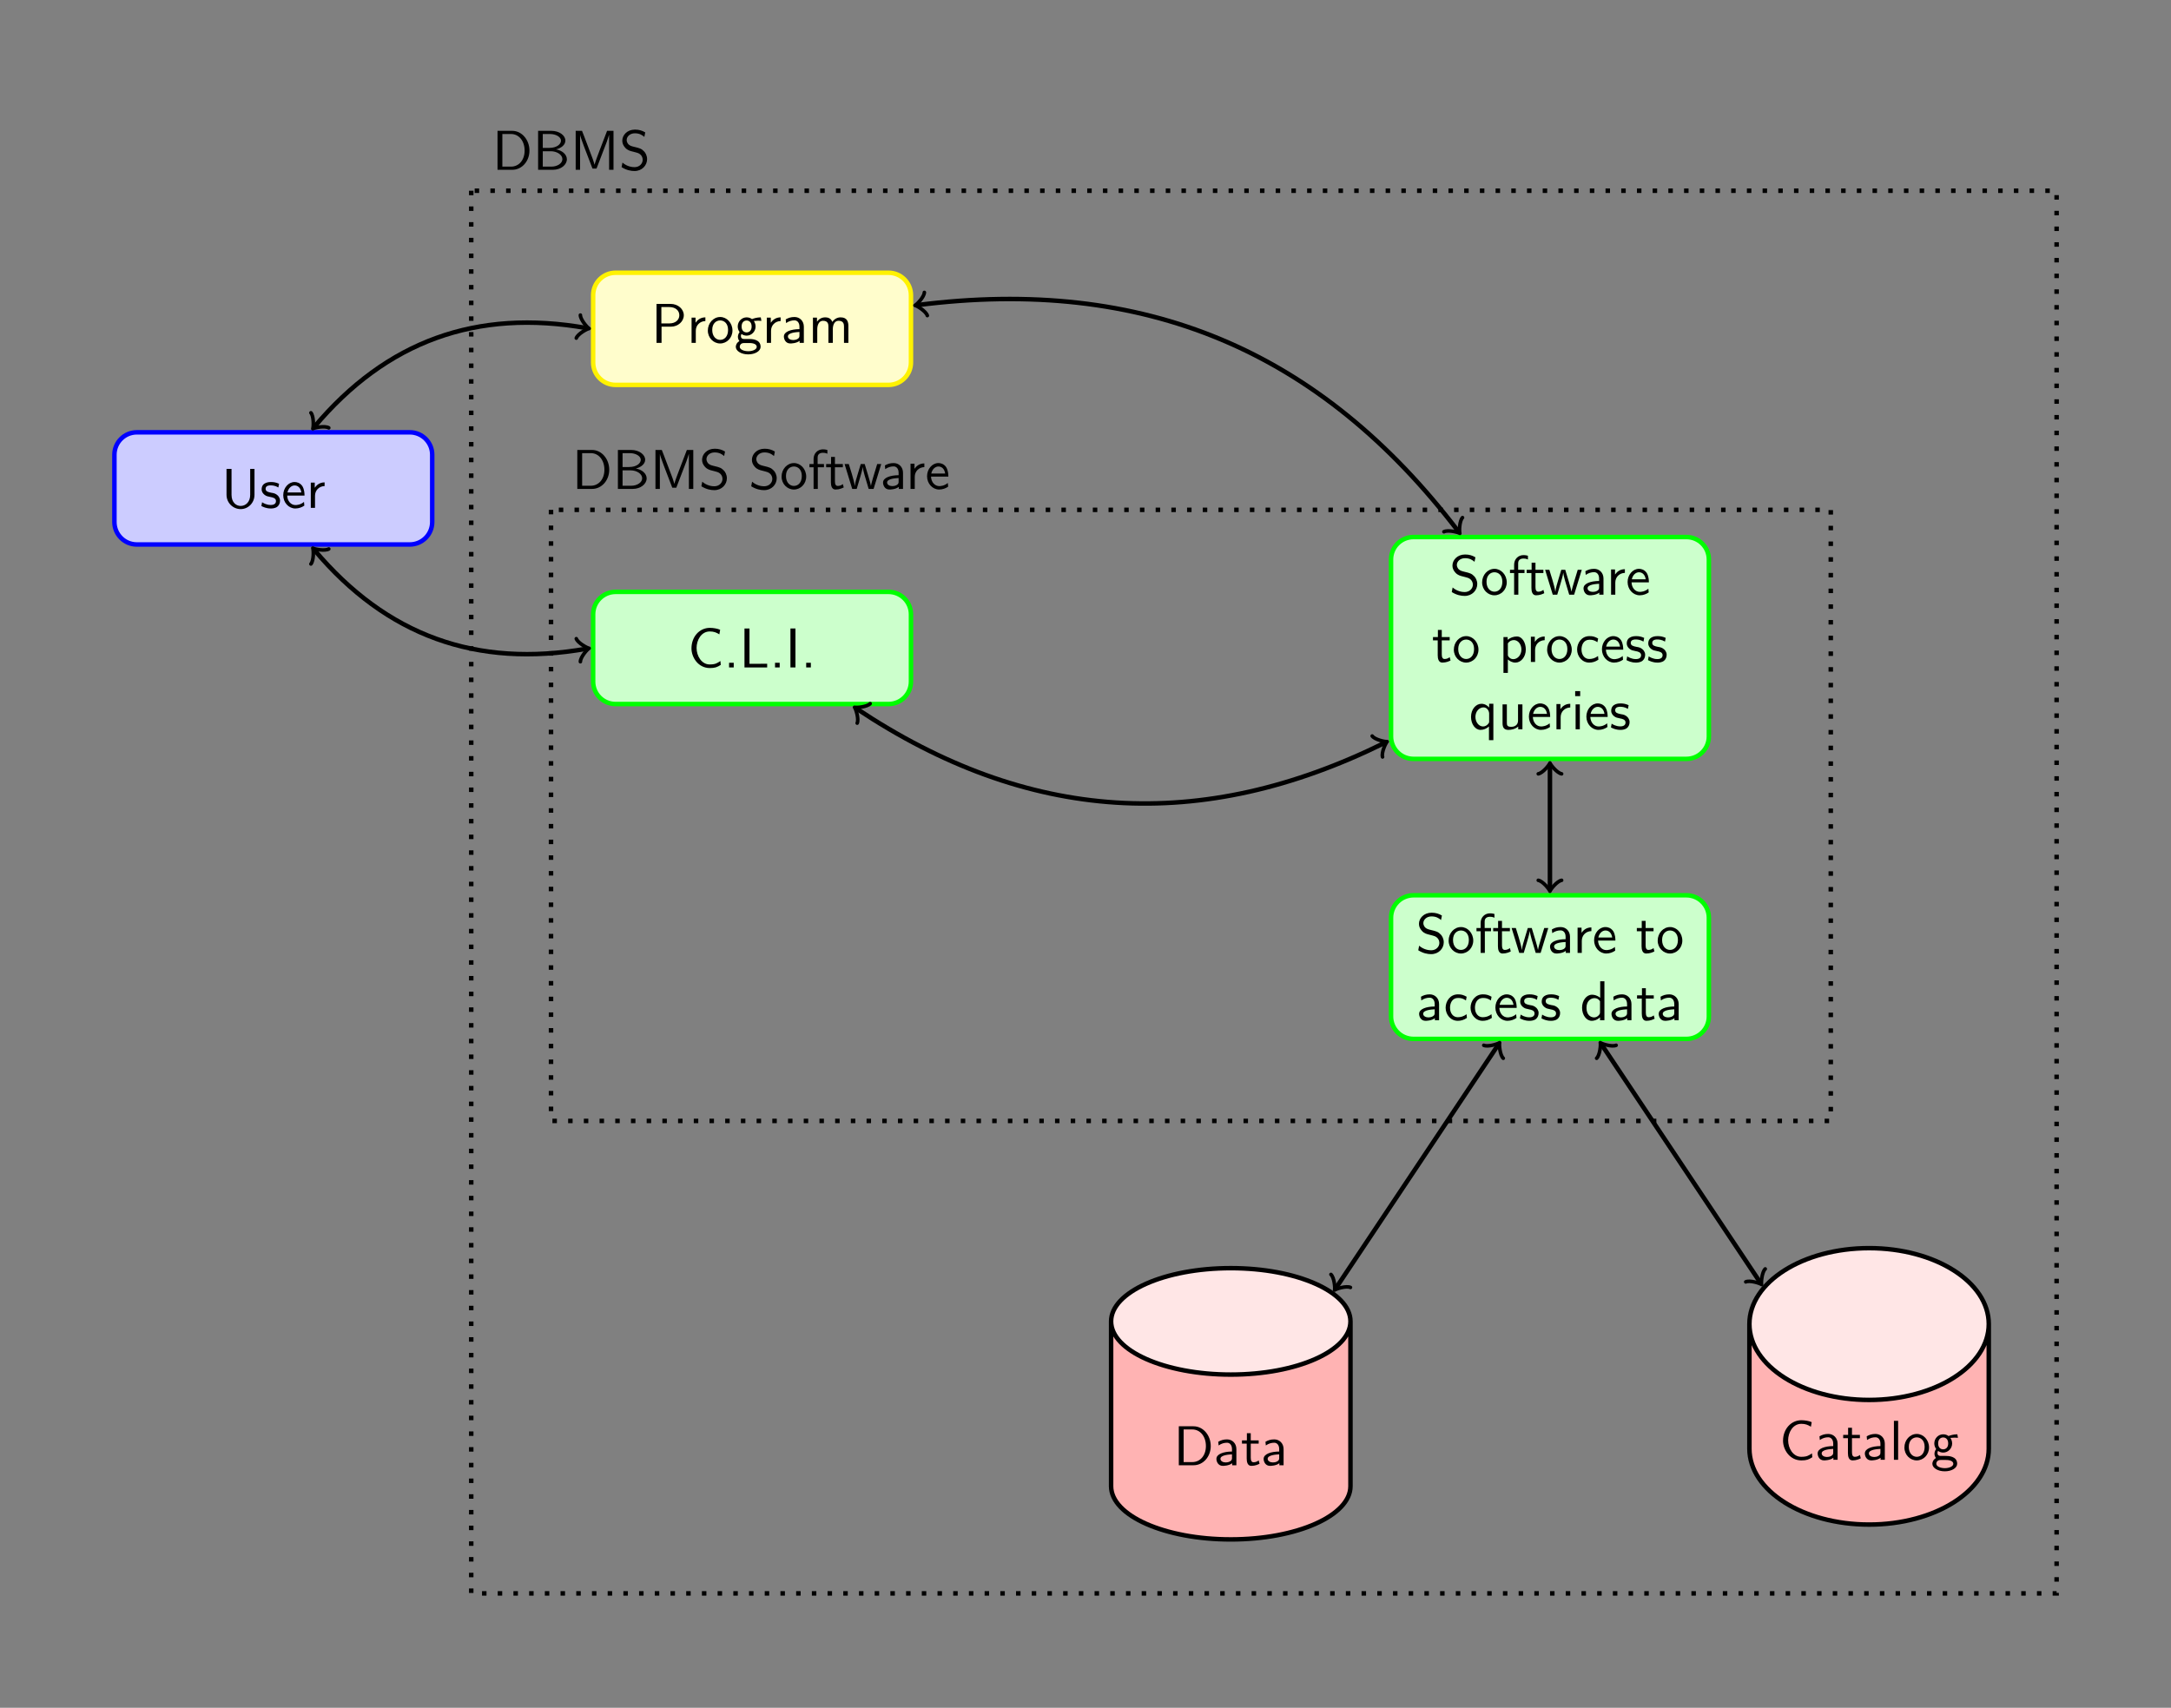 <?xml version="1.0" encoding="UTF-8"?>
<svg xmlns="http://www.w3.org/2000/svg" xmlns:xlink="http://www.w3.org/1999/xlink" width="385.647pt" height="303.388pt" viewBox="0 0 385.647 303.388" version="1.1">
<rect x="0" y="0" width="385.647" height="303.388" fill="#808080" stroke="none"/>
<defs>
<g>
<symbol overflow="visible" id="glyph0-0">
<path style="stroke:none;" d=""/>
</symbol>
<symbol overflow="visible" id="glyph0-1">
<path style="stroke:none;" d="M 5.906 -6.922 L 5.141 -6.922 L 5.141 -2.312 C 5.141 -1 4.297 -0.344 3.453 -0.344 C 2.641 -0.344 1.828 -0.969 1.828 -2.312 L 1.828 -6.922 L 0.938 -6.922 L 0.938 -2.328 C 0.938 -0.875 2.109 0.219 3.453 0.219 C 4.781 0.219 5.906 -0.875 5.906 -2.328 Z M 5.906 -6.922 "/>
</symbol>
<symbol overflow="visible" id="glyph0-2">
<path style="stroke:none;" d="M 3.422 -4.281 C 2.906 -4.516 2.5 -4.594 1.984 -4.594 C 1.734 -4.594 0.328 -4.594 0.328 -3.297 C 0.328 -2.797 0.625 -2.484 0.875 -2.297 C 1.172 -2.078 1.391 -2.031 1.938 -1.922 C 2.297 -1.859 2.875 -1.734 2.875 -1.203 C 2.875 -0.516 2.094 -0.516 1.938 -0.516 C 1.141 -0.516 0.578 -0.891 0.406 -1 L 0.281 -0.328 C 0.594 -0.172 1.141 0.109 1.953 0.109 C 2.141 0.109 2.688 0.109 3.109 -0.203 C 3.422 -0.453 3.594 -0.844 3.594 -1.281 C 3.594 -1.828 3.219 -2.156 3.203 -2.188 C 2.812 -2.547 2.547 -2.609 2.047 -2.688 C 1.5 -2.797 1.031 -2.906 1.031 -3.391 C 1.031 -4 1.75 -4 1.891 -4 C 2.203 -4 2.734 -3.969 3.297 -3.625 Z M 3.422 -4.281 "/>
</symbol>
<symbol overflow="visible" id="glyph0-3">
<path style="stroke:none;" d="M 4.125 -2.188 C 4.125 -2.516 4.109 -3.266 3.734 -3.875 C 3.312 -4.484 2.719 -4.594 2.359 -4.594 C 1.25 -4.594 0.344 -3.531 0.344 -2.25 C 0.344 -0.938 1.312 0.109 2.5 0.109 C 3.125 0.109 3.703 -0.125 4.094 -0.406 L 4.031 -1.062 C 3.406 -0.531 2.734 -0.5 2.516 -0.5 C 1.719 -0.5 1.078 -1.203 1.047 -2.188 Z M 1.094 -2.734 C 1.25 -3.484 1.781 -3.984 2.359 -3.984 C 2.875 -3.984 3.422 -3.656 3.562 -2.734 Z M 1.094 -2.734 "/>
</symbol>
<symbol overflow="visible" id="glyph0-4">
<path style="stroke:none;" d="M 1.562 -2.141 C 1.562 -3.125 2.281 -3.844 3.266 -3.875 L 3.266 -4.531 C 2.375 -4.531 1.828 -4.031 1.516 -3.578 L 1.516 -4.484 L 0.812 -4.484 L 0.812 0 L 1.562 0 Z M 1.562 -2.141 "/>
</symbol>
<symbol overflow="visible" id="glyph0-5">
<path style="stroke:none;" d="M 3.516 -2.875 C 4.75 -2.875 5.797 -3.781 5.797 -4.906 C 5.797 -5.969 4.812 -6.922 3.438 -6.922 L 0.953 -6.922 L 0.953 0 L 1.844 0 L 1.844 -2.875 Z M 3.219 -6.359 C 4.312 -6.359 5 -5.75 5 -4.906 C 5 -4.109 4.359 -3.453 3.219 -3.453 L 1.812 -3.453 L 1.812 -6.359 Z M 3.219 -6.359 "/>
</symbol>
<symbol overflow="visible" id="glyph0-6">
<path style="stroke:none;" d="M 4.672 -2.188 C 4.672 -3.531 3.672 -4.594 2.5 -4.594 C 1.266 -4.594 0.297 -3.5 0.297 -2.188 C 0.297 -0.875 1.312 0.109 2.484 0.109 C 3.672 0.109 4.672 -0.891 4.672 -2.188 Z M 2.484 -0.531 C 1.797 -0.531 1.078 -1.094 1.078 -2.297 C 1.078 -3.5 1.828 -3.984 2.484 -3.984 C 3.188 -3.984 3.891 -3.469 3.891 -2.297 C 3.891 -1.109 3.219 -0.531 2.484 -0.531 Z M 2.484 -0.531 "/>
</symbol>
<symbol overflow="visible" id="glyph0-7">
<path style="stroke:none;" d="M 3.516 -3.891 C 3.734 -3.891 4 -3.938 4.25 -3.938 C 4.422 -3.938 4.812 -3.906 4.828 -3.906 L 4.719 -4.531 C 4.031 -4.531 3.453 -4.344 3.156 -4.219 C 2.938 -4.391 2.609 -4.531 2.203 -4.531 C 1.344 -4.531 0.625 -3.812 0.625 -2.906 C 0.625 -2.547 0.75 -2.188 0.953 -1.922 C 0.656 -1.516 0.656 -1.125 0.656 -1.078 C 0.656 -0.812 0.75 -0.531 0.922 -0.312 C 0.406 -0.016 0.281 0.453 0.281 0.703 C 0.281 1.453 1.266 2.047 2.484 2.047 C 3.703 2.047 4.688 1.469 4.688 0.703 C 4.688 -0.688 3.031 -0.688 2.641 -0.688 L 1.766 -0.688 C 1.641 -0.688 1.188 -0.688 1.188 -1.219 C 1.188 -1.328 1.219 -1.484 1.297 -1.578 C 1.5 -1.422 1.828 -1.281 2.203 -1.281 C 3.094 -1.281 3.797 -2.031 3.797 -2.906 C 3.797 -3.391 3.578 -3.766 3.469 -3.906 Z M 2.203 -1.859 C 1.828 -1.859 1.312 -2.078 1.312 -2.906 C 1.312 -3.734 1.828 -3.969 2.203 -3.969 C 2.625 -3.969 3.094 -3.688 3.094 -2.906 C 3.094 -2.141 2.625 -1.859 2.203 -1.859 Z M 2.656 0.031 C 2.875 0.031 4 0.031 4 0.719 C 4 1.156 3.312 1.484 2.5 1.484 C 1.688 1.484 0.984 1.172 0.984 0.703 C 0.984 0.672 0.984 0.031 1.75 0.031 Z M 2.656 0.031 "/>
</symbol>
<symbol overflow="visible" id="glyph0-8">
<path style="stroke:none;" d="M 3.984 -2.875 C 3.984 -3.891 3.25 -4.594 2.328 -4.594 C 1.688 -4.594 1.234 -4.438 0.766 -4.172 L 0.828 -3.516 C 1.344 -3.875 1.844 -4 2.328 -4 C 2.797 -4 3.203 -3.609 3.203 -2.875 L 3.203 -2.438 C 1.703 -2.422 0.438 -2 0.438 -1.125 C 0.438 -0.703 0.703 0.109 1.578 0.109 C 1.719 0.109 2.656 0.094 3.234 -0.359 L 3.234 0 L 3.984 0 Z M 3.203 -1.312 C 3.203 -1.125 3.203 -0.875 2.859 -0.688 C 2.578 -0.516 2.188 -0.5 2.078 -0.5 C 1.609 -0.5 1.156 -0.734 1.156 -1.141 C 1.156 -1.844 2.766 -1.906 3.203 -1.938 Z M 3.203 -1.312 "/>
</symbol>
<symbol overflow="visible" id="glyph0-9">
<path style="stroke:none;" d="M 7.109 -2.969 C 7.109 -3.641 6.953 -4.531 5.734 -4.531 C 5.141 -4.531 4.625 -4.25 4.25 -3.719 C 4 -4.469 3.297 -4.531 2.984 -4.531 C 2.266 -4.531 1.797 -4.125 1.531 -3.766 L 1.531 -4.484 L 0.812 -4.484 L 0.812 0 L 1.578 0 L 1.578 -2.438 C 1.578 -3.125 1.859 -3.922 2.594 -3.922 C 3.516 -3.922 3.562 -3.281 3.562 -2.906 L 3.562 0 L 4.344 0 L 4.344 -2.438 C 4.344 -3.125 4.609 -3.922 5.359 -3.922 C 6.281 -3.922 6.328 -3.281 6.328 -2.906 L 6.328 0 L 7.109 0 Z M 7.109 -2.969 "/>
</symbol>
<symbol overflow="visible" id="glyph0-10">
<path style="stroke:none;" d="M 5.797 -1.141 C 5.219 -0.75 4.875 -0.531 3.891 -0.531 C 2.453 -0.531 1.562 -2.031 1.562 -3.469 C 1.562 -4.828 2.375 -6.391 3.906 -6.391 C 4.609 -6.391 5.062 -6.219 5.609 -5.875 L 5.75 -6.688 C 5.328 -6.891 4.562 -7.031 3.922 -7.031 C 2.078 -7.031 0.656 -5.469 0.656 -3.375 C 0.656 -1.797 1.844 0.109 3.922 0.109 C 4.828 0.109 5.219 -0.047 5.859 -0.453 Z M 5.797 -1.141 "/>
</symbol>
<symbol overflow="visible" id="glyph0-11">
<path style="stroke:none;" d="M 1.797 -0.828 L 0.969 -0.828 L 0.969 0 L 1.797 0 Z M 1.797 -0.828 "/>
</symbol>
<symbol overflow="visible" id="glyph0-12">
<path style="stroke:none;" d="M 1.828 -6.922 L 0.938 -6.922 L 0.938 0 L 4.969 0 L 4.969 -0.656 C 4.094 -0.641 3.203 -0.641 2.312 -0.641 L 1.828 -0.641 Z M 1.828 -6.922 "/>
</symbol>
<symbol overflow="visible" id="glyph0-13">
<path style="stroke:none;" d="M 1.828 -6.922 L 0.938 -6.922 L 0.938 0 L 1.828 0 Z M 1.828 -6.922 "/>
</symbol>
<symbol overflow="visible" id="glyph0-14">
<path style="stroke:none;" d="M 4.641 -6.641 C 4.094 -6.969 3.531 -7.141 2.812 -7.141 C 1.422 -7.141 0.562 -6.156 0.562 -5.172 C 0.562 -4.75 0.703 -4.328 1.094 -3.906 C 1.516 -3.453 1.953 -3.344 2.547 -3.203 C 3.391 -2.984 3.484 -2.953 3.766 -2.719 C 3.969 -2.547 4.188 -2.219 4.188 -1.781 C 4.188 -1.125 3.641 -0.469 2.734 -0.469 C 2.328 -0.469 1.422 -0.562 0.594 -1.281 L 0.438 -0.469 C 1.312 0.078 2.109 0.219 2.734 0.219 C 4.062 0.219 4.969 -0.781 4.969 -1.891 C 4.969 -2.531 4.672 -3.016 4.453 -3.25 C 3.984 -3.75 3.656 -3.844 2.734 -4.062 C 2.156 -4.203 2 -4.25 1.688 -4.5 C 1.625 -4.562 1.344 -4.859 1.344 -5.297 C 1.344 -5.875 1.891 -6.484 2.797 -6.484 C 3.641 -6.484 4.109 -6.156 4.484 -5.844 Z M 4.641 -6.641 "/>
</symbol>
<symbol overflow="visible" id="glyph0-15">
<path style="stroke:none;" d="M 1.75 -3.844 L 2.844 -3.844 L 2.844 -4.422 L 1.719 -4.422 L 1.719 -5.609 C 1.719 -6.344 2.391 -6.422 2.656 -6.422 C 2.844 -6.422 3.125 -6.406 3.453 -6.25 L 3.453 -6.922 C 3.344 -6.953 3.031 -7.031 2.656 -7.031 C 1.719 -7.031 1 -6.312 1 -5.328 L 1 -4.422 L 0.266 -4.422 L 0.266 -3.844 L 1 -3.844 L 1 0 L 1.75 0 Z M 1.75 -3.844 "/>
</symbol>
<symbol overflow="visible" id="glyph0-16">
<path style="stroke:none;" d="M 1.75 -3.844 L 3.156 -3.844 L 3.156 -4.422 L 1.75 -4.422 L 1.75 -5.688 L 1.062 -5.688 L 1.062 -4.422 L 0.188 -4.422 L 0.188 -3.844 L 1.031 -3.844 L 1.031 -1.188 C 1.031 -0.594 1.172 0.109 1.859 0.109 C 2.547 0.109 3.062 -0.141 3.312 -0.266 L 3.156 -0.859 C 2.891 -0.641 2.578 -0.531 2.25 -0.531 C 1.891 -0.531 1.75 -0.828 1.75 -1.359 Z M 1.75 -3.844 "/>
</symbol>
<symbol overflow="visible" id="glyph0-17">
<path style="stroke:none;" d="M 6.656 -4.422 L 5.938 -4.422 L 5.297 -2.312 C 5.188 -1.953 4.891 -0.969 4.828 -0.531 C 4.781 -0.844 4.531 -1.734 4.359 -2.297 L 3.719 -4.422 L 3.016 -4.422 L 2.453 -2.547 C 2.344 -2.203 2 -1.062 1.969 -0.547 L 1.953 -0.547 C 1.906 -1.031 1.578 -2.156 1.422 -2.703 L 0.891 -4.422 L 0.141 -4.422 L 1.5 0 L 2.297 0 C 2.344 -0.156 2.688 -1.281 2.906 -2.047 C 3.047 -2.516 3.328 -3.5 3.359 -3.875 L 3.375 -3.875 C 3.391 -3.594 3.562 -2.906 3.688 -2.469 L 4.422 0 L 5.297 0 Z M 6.656 -4.422 "/>
</symbol>
<symbol overflow="visible" id="glyph0-18">
<path style="stroke:none;" d="M 1.594 -0.453 C 1.906 -0.172 2.344 0.109 2.938 0.109 C 3.906 0.109 4.781 -0.875 4.781 -2.219 C 4.781 -3.422 4.156 -4.531 3.203 -4.531 C 2.609 -4.531 2.031 -4.328 1.562 -3.938 L 1.562 -4.422 L 0.812 -4.422 L 0.812 1.938 L 1.594 1.938 Z M 1.594 -3.312 C 1.828 -3.672 2.219 -3.891 2.656 -3.891 C 3.406 -3.891 4 -3.141 4 -2.219 C 4 -1.203 3.297 -0.5 2.547 -0.5 C 2.156 -0.5 1.891 -0.703 1.688 -0.969 C 1.594 -1.109 1.594 -1.141 1.594 -1.312 Z M 1.594 -3.312 "/>
</symbol>
<symbol overflow="visible" id="glyph0-19">
<path style="stroke:none;" d="M 4.094 -4.172 C 3.5 -4.5 3.156 -4.594 2.547 -4.594 C 1.172 -4.594 0.359 -3.391 0.359 -2.219 C 0.359 -0.984 1.266 0.109 2.516 0.109 C 3.047 0.109 3.594 -0.031 4.141 -0.406 L 4.078 -1.062 C 3.562 -0.672 3.031 -0.531 2.516 -0.531 C 1.688 -0.531 1.141 -1.25 1.141 -2.219 C 1.141 -3 1.5 -3.953 2.562 -3.953 C 3.078 -3.953 3.422 -3.875 3.969 -3.516 Z M 4.094 -4.172 "/>
</symbol>
<symbol overflow="visible" id="glyph0-20">
<path style="stroke:none;" d="M 4.328 -4.531 L 3.578 -4.531 L 3.578 -3.859 C 3.484 -3.984 2.984 -4.531 2.219 -4.531 C 1.219 -4.531 0.359 -3.547 0.359 -2.203 C 0.359 -0.938 1.094 0.109 2.047 0.109 C 2.609 0.109 3.125 -0.125 3.547 -0.5 L 3.547 1.938 L 4.328 1.938 Z M 3.578 -1.391 C 3.578 -1.219 3.578 -1.203 3.484 -1.062 C 3.219 -0.672 2.844 -0.5 2.5 -0.5 C 1.734 -0.5 1.141 -1.281 1.141 -2.203 C 1.141 -3.219 1.859 -3.891 2.578 -3.891 C 3.266 -3.891 3.578 -3.188 3.578 -2.797 Z M 3.578 -1.391 "/>
</symbol>
<symbol overflow="visible" id="glyph0-21">
<path style="stroke:none;" d="M 4.344 -4.422 L 3.562 -4.422 L 3.562 -1.531 C 3.562 -0.781 3 -0.438 2.359 -0.438 C 1.656 -0.438 1.578 -0.703 1.578 -1.125 L 1.578 -4.422 L 0.812 -4.422 L 0.812 -1.094 C 0.812 -0.375 1.031 0.109 1.859 0.109 C 2.391 0.109 3.094 -0.047 3.594 -0.484 L 3.594 0 L 4.344 0 Z M 4.344 -4.422 "/>
</symbol>
<symbol overflow="visible" id="glyph0-22">
<path style="stroke:none;" d="M 1.625 -6.781 L 0.734 -6.781 L 0.734 -5.891 L 1.625 -5.891 Z M 1.562 -4.422 L 0.812 -4.422 L 0.812 0 L 1.562 0 Z M 1.562 -4.422 "/>
</symbol>
<symbol overflow="visible" id="glyph0-23">
<path style="stroke:none;" d="M 4.328 -6.922 L 3.578 -6.922 L 3.578 -3.984 C 3.047 -4.422 2.5 -4.531 2.125 -4.531 C 1.141 -4.531 0.359 -3.5 0.359 -2.219 C 0.359 -0.906 1.125 0.109 2.078 0.109 C 2.406 0.109 2.984 0.016 3.547 -0.516 L 3.547 0 L 4.328 0 Z M 3.547 -1.391 C 3.547 -1.25 3.531 -1.062 3.219 -0.781 C 2.984 -0.578 2.734 -0.5 2.484 -0.5 C 1.859 -0.5 1.141 -0.969 1.141 -2.203 C 1.141 -3.516 2 -3.922 2.578 -3.922 C 3.031 -3.922 3.328 -3.703 3.547 -3.375 Z M 3.547 -1.391 "/>
</symbol>
<symbol overflow="visible" id="glyph0-24">
<path style="stroke:none;" d="M 0.953 -6.922 L 0.953 0 L 3.578 0 C 5.281 0 6.625 -1.516 6.625 -3.406 C 6.625 -5.328 5.281 -6.922 3.562 -6.922 Z M 1.812 -0.562 L 1.812 -6.359 L 3.344 -6.359 C 4.734 -6.359 5.766 -5.156 5.766 -3.406 C 5.766 -1.703 4.734 -0.562 3.344 -0.562 Z M 1.812 -0.562 "/>
</symbol>
<symbol overflow="visible" id="glyph0-25">
<path style="stroke:none;" d="M 1.562 -6.922 L 0.812 -6.922 L 0.812 0 L 1.562 0 Z M 1.562 -6.922 "/>
</symbol>
<symbol overflow="visible" id="glyph0-26">
<path style="stroke:none;" d="M 0.969 -6.922 L 0.969 0 L 3.594 0 C 5.031 0 6.078 -0.891 6.078 -1.875 C 6.078 -2.734 5.219 -3.453 4.156 -3.625 C 5.062 -3.844 5.812 -4.422 5.812 -5.188 C 5.812 -6.094 4.75 -6.922 3.328 -6.922 Z M 1.797 -3.891 L 1.797 -6.359 L 3.047 -6.359 C 4.156 -6.359 5.031 -5.828 5.031 -5.172 C 5.031 -4.578 4.328 -3.891 2.953 -3.891 Z M 1.797 -0.562 L 1.797 -3.297 L 3.234 -3.297 C 4.297 -3.297 5.281 -2.688 5.281 -1.891 C 5.281 -1.141 4.391 -0.562 3.312 -0.562 Z M 1.797 -0.562 "/>
</symbol>
<symbol overflow="visible" id="glyph0-27">
<path style="stroke:none;" d="M 5.281 -3.531 C 4.938 -2.625 4.469 -1.391 4.359 -0.922 L 4.344 -0.922 C 4.297 -1.141 4.172 -1.5 4.031 -1.922 L 2.469 -6.047 L 2.125 -6.922 L 1 -6.922 L 1 0 L 1.781 0 L 1.781 -6.188 C 1.844 -5.859 2.25 -4.781 2.5 -4.094 L 3.984 -0.219 L 4.703 -0.219 L 6.031 -3.688 C 6.344 -4.5 6.438 -4.75 6.516 -4.953 C 6.609 -5.25 6.875 -5.969 6.922 -6.188 L 6.938 -6.188 L 6.938 0 L 7.719 0 L 7.719 -6.922 L 6.578 -6.922 Z M 5.281 -3.531 "/>
</symbol>
</g>
</defs>
<g id="surface1">
<path style="fill-rule:nonzero;fill:rgb(79.999%,79.999%,100%);fill-opacity:1;stroke-width:0.797;stroke-linecap:butt;stroke-linejoin:miter;stroke:rgb(0%,0%,100%);stroke-opacity:1;stroke-miterlimit:10;" d="M 24.242 9.963 L -24.242 9.963 C -26.442 9.963 -28.227 8.178 -28.227 5.979 L -28.227 -5.978 C -28.227 -8.177 -26.442 -9.963 -24.242 -9.963 L 24.242 -9.963 C 26.445 -9.963 28.226 -8.177 28.226 -5.978 L 28.226 5.979 C 28.226 8.178 26.445 9.963 24.242 9.963 Z M 24.242 9.963 " transform="matrix(1,0,0,-1,48.551,86.764)"/>
<g style="fill:rgb(0%,0%,0%);fill-opacity:1;">
  <use xlink:href="#glyph0-1" x="39.301" y="90.224"/>
  <use xlink:href="#glyph0-2" x="46.15" y="90.224"/>
  <use xlink:href="#glyph0-3" x="49.969" y="90.224"/>
  <use xlink:href="#glyph0-4" x="54.396" y="90.224"/>
</g>
<path style="fill-rule:nonzero;fill:rgb(100%,98.979%,80%);fill-opacity:1;stroke-width:0.797;stroke-linecap:butt;stroke-linejoin:miter;stroke:rgb(100%,94.899%,0%);stroke-opacity:1;stroke-miterlimit:10;" d="M 109.281 38.311 L 60.797 38.311 C 58.597 38.311 56.812 36.526 56.812 34.323 L 56.812 22.369 C 56.812 20.166 58.597 18.385 60.797 18.385 L 109.281 18.385 C 111.484 18.385 113.269 20.166 113.269 22.369 L 113.269 34.323 C 113.269 36.526 111.484 38.311 109.281 38.311 Z M 109.281 38.311 " transform="matrix(1,0,0,-1,48.551,86.764)"/>
<g style="fill:rgb(0%,0%,0%);fill-opacity:1;">
  <use xlink:href="#glyph0-5" x="115.671" y="60.909"/>
  <use xlink:href="#glyph0-4" x="122.036" y="60.909"/>
  <use xlink:href="#glyph0-6" x="125.44" y="60.909"/>
  <use xlink:href="#glyph0-7" x="130.422" y="60.909"/>
  <use xlink:href="#glyph0-4" x="135.403" y="60.909"/>
  <use xlink:href="#glyph0-8" x="138.807" y="60.909"/>
  <use xlink:href="#glyph0-9" x="143.595" y="60.909"/>
</g>
<path style="fill-rule:nonzero;fill:rgb(79.999%,100%,79.999%);fill-opacity:1;stroke-width:0.797;stroke-linecap:butt;stroke-linejoin:miter;stroke:rgb(0%,100%,0%);stroke-opacity:1;stroke-miterlimit:10;" d="M 109.281 -18.384 L 60.797 -18.384 C 58.597 -18.384 56.812 -20.17 56.812 -22.369 L 56.812 -34.326 C 56.812 -36.525 58.597 -38.31 60.797 -38.31 L 109.281 -38.31 C 111.484 -38.31 113.269 -36.525 113.269 -34.326 L 113.269 -22.369 C 113.269 -20.17 111.484 -18.384 109.281 -18.384 Z M 109.281 -18.384 " transform="matrix(1,0,0,-1,48.551,86.764)"/>
<g style="fill:rgb(0%,0%,0%);fill-opacity:1;">
  <use xlink:href="#glyph0-10" x="122.175" y="118.57"/>
  <use xlink:href="#glyph0-11" x="128.54" y="118.57"/>
  <use xlink:href="#glyph0-12" x="131.308" y="118.57"/>
  <use xlink:href="#glyph0-11" x="136.704" y="118.57"/>
  <use xlink:href="#glyph0-13" x="139.472" y="118.57"/>
  <use xlink:href="#glyph0-11" x="142.24" y="118.57"/>
</g>
<path style="fill-rule:nonzero;fill:rgb(79.999%,100%,79.999%);fill-opacity:1;stroke-width:0.797;stroke-linecap:butt;stroke-linejoin:miter;stroke:rgb(0%,100%,0%);stroke-opacity:1;stroke-miterlimit:10;" d="M 251.015 -8.642 L 202.531 -8.642 C 200.332 -8.642 198.547 -10.427 198.547 -12.627 L 198.547 -44.064 C 198.547 -46.267 200.332 -48.052 202.531 -48.052 L 251.015 -48.052 C 253.219 -48.052 255.004 -46.267 255.004 -44.064 L 255.004 -12.627 C 255.004 -10.427 253.219 -8.642 251.015 -8.642 Z M 251.015 -8.642 " transform="matrix(1,0,0,-1,48.551,86.764)"/>
<g style="fill:rgb(0%,0%,0%);fill-opacity:1;">
  <use xlink:href="#glyph0-14" x="257.445" y="105.646"/>
  <use xlink:href="#glyph0-6" x="262.98" y="105.646"/>
  <use xlink:href="#glyph0-15" x="267.962" y="105.646"/>
  <use xlink:href="#glyph0-16" x="271.006" y="105.646"/>
</g>
<g style="fill:rgb(0%,0%,0%);fill-opacity:1;">
  <use xlink:href="#glyph0-17" x="274.325" y="105.646"/>
</g>
<g style="fill:rgb(0%,0%,0%);fill-opacity:1;">
  <use xlink:href="#glyph0-8" x="280.853" y="105.646"/>
</g>
<g style="fill:rgb(0%,0%,0%);fill-opacity:1;">
  <use xlink:href="#glyph0-4" x="285.372" y="105.646"/>
  <use xlink:href="#glyph0-3" x="288.776" y="105.646"/>
</g>
<g style="fill:rgb(0%,0%,0%);fill-opacity:1;">
  <use xlink:href="#glyph0-16" x="254.36" y="117.601"/>
  <use xlink:href="#glyph0-6" x="257.957" y="117.601"/>
</g>
<g style="fill:rgb(0%,0%,0%);fill-opacity:1;">
  <use xlink:href="#glyph0-18" x="266.256" y="117.601"/>
</g>
<g style="fill:rgb(0%,0%,0%);fill-opacity:1;">
  <use xlink:href="#glyph0-4" x="271.125" y="117.601"/>
  <use xlink:href="#glyph0-6" x="274.529" y="117.601"/>
</g>
<g style="fill:rgb(0%,0%,0%);fill-opacity:1;">
  <use xlink:href="#glyph0-19" x="279.79" y="117.601"/>
  <use xlink:href="#glyph0-3" x="284.217" y="117.601"/>
  <use xlink:href="#glyph0-2" x="288.644" y="117.601"/>
  <use xlink:href="#glyph0-2" x="292.463" y="117.601"/>
</g>
<g style="fill:rgb(0%,0%,0%);fill-opacity:1;">
  <use xlink:href="#glyph0-20" x="260.946" y="129.557"/>
  <use xlink:href="#glyph0-21" x="266.094" y="129.557"/>
  <use xlink:href="#glyph0-3" x="271.241" y="129.557"/>
  <use xlink:href="#glyph0-4" x="275.669" y="129.557"/>
  <use xlink:href="#glyph0-22" x="279.073" y="129.557"/>
  <use xlink:href="#glyph0-3" x="281.453" y="129.557"/>
  <use xlink:href="#glyph0-2" x="285.88" y="129.557"/>
</g>
<path style="fill-rule:nonzero;fill:rgb(79.999%,100%,79.999%);fill-opacity:1;stroke-width:0.797;stroke-linecap:butt;stroke-linejoin:miter;stroke:rgb(0%,100%,0%);stroke-opacity:1;stroke-miterlimit:10;" d="M 251.015 -72.283 L 202.531 -72.283 C 200.332 -72.283 198.547 -74.068 198.547 -76.267 L 198.547 -93.814 C 198.547 -96.013 200.332 -97.799 202.531 -97.799 L 251.015 -97.799 C 253.219 -97.799 255.004 -96.013 255.004 -93.814 L 255.004 -76.267 C 255.004 -74.068 253.219 -72.283 251.015 -72.283 Z M 251.015 -72.283 " transform="matrix(1,0,0,-1,48.551,86.764)"/>
<g style="fill:rgb(0%,0%,0%);fill-opacity:1;">
  <use xlink:href="#glyph0-14" x="251.495" y="169.285"/>
  <use xlink:href="#glyph0-6" x="257.03" y="169.285"/>
  <use xlink:href="#glyph0-15" x="262.012" y="169.285"/>
  <use xlink:href="#glyph0-16" x="265.056" y="169.285"/>
</g>
<g style="fill:rgb(0%,0%,0%);fill-opacity:1;">
  <use xlink:href="#glyph0-17" x="268.375" y="169.285"/>
</g>
<g style="fill:rgb(0%,0%,0%);fill-opacity:1;">
  <use xlink:href="#glyph0-8" x="274.903" y="169.285"/>
</g>
<g style="fill:rgb(0%,0%,0%);fill-opacity:1;">
  <use xlink:href="#glyph0-4" x="279.422" y="169.285"/>
  <use xlink:href="#glyph0-3" x="282.826" y="169.285"/>
</g>
<g style="fill:rgb(0%,0%,0%);fill-opacity:1;">
  <use xlink:href="#glyph0-16" x="290.571" y="169.285"/>
  <use xlink:href="#glyph0-6" x="294.169" y="169.285"/>
</g>
<g style="fill:rgb(0%,0%,0%);fill-opacity:1;">
  <use xlink:href="#glyph0-8" x="251.648" y="181.241"/>
  <use xlink:href="#glyph0-19" x="256.436" y="181.241"/>
  <use xlink:href="#glyph0-19" x="260.863" y="181.241"/>
  <use xlink:href="#glyph0-3" x="265.291" y="181.241"/>
  <use xlink:href="#glyph0-2" x="269.718" y="181.241"/>
  <use xlink:href="#glyph0-2" x="273.537" y="181.241"/>
</g>
<g style="fill:rgb(0%,0%,0%);fill-opacity:1;">
  <use xlink:href="#glyph0-23" x="280.673" y="181.241"/>
  <use xlink:href="#glyph0-8" x="285.821" y="181.241"/>
  <use xlink:href="#glyph0-16" x="290.609" y="181.241"/>
  <use xlink:href="#glyph0-8" x="294.206" y="181.241"/>
</g>
<path style=" stroke:none;fill-rule:nonzero;fill:rgb(100%,70%,70%);fill-opacity:1;" d="M 197.371 264.023 C 197.371 269.246 206.891 273.477 218.633 273.477 C 230.375 273.477 239.891 269.246 239.891 264.023 L 239.891 234.742 C 239.891 239.961 230.375 244.195 218.633 244.195 C 206.891 244.195 197.371 239.961 197.371 234.742 Z M 197.371 264.023 "/>
<path style=" stroke:none;fill-rule:nonzero;fill:rgb(100%,89.999%,89.999%);fill-opacity:1;" d="M 197.371 234.742 C 197.371 229.52 206.891 225.289 218.633 225.289 C 230.375 225.289 239.891 229.52 239.891 234.742 C 239.891 239.961 230.375 244.195 218.633 244.195 C 206.891 244.195 197.371 239.961 197.371 234.742 Z M 197.371 234.742 "/>
<path style="fill:none;stroke-width:0.797;stroke-linecap:butt;stroke-linejoin:miter;stroke:rgb(0%,0%,0%);stroke-opacity:1;stroke-miterlimit:10;" d="M 148.82 -177.259 C 148.82 -182.482 158.34 -186.713 170.082 -186.713 C 181.824 -186.713 191.34 -182.482 191.34 -177.259 L 191.34 -147.978 C 191.34 -142.756 181.824 -138.525 170.082 -138.525 C 158.34 -138.525 148.82 -142.756 148.82 -147.978 Z M 148.82 -147.978 C 148.82 -153.197 158.34 -157.431 170.082 -157.431 C 181.824 -157.431 191.34 -153.197 191.34 -147.978 " transform="matrix(1,0,0,-1,48.551,86.764)"/>
<g style="fill:rgb(0%,0%,0%);fill-opacity:1;">
  <use xlink:href="#glyph0-24" x="208.446" y="260.302"/>
  <use xlink:href="#glyph0-8" x="215.641" y="260.302"/>
  <use xlink:href="#glyph0-16" x="220.429" y="260.302"/>
  <use xlink:href="#glyph0-8" x="224.027" y="260.302"/>
</g>
<path style=" stroke:none;fill-rule:nonzero;fill:rgb(100%,70%,70%);fill-opacity:1;" d="M 310.758 257.359 C 310.758 264.805 320.277 270.84 332.02 270.84 C 343.762 270.84 353.277 264.805 353.277 257.359 L 353.277 235.215 C 353.277 242.66 343.762 248.699 332.02 248.699 C 320.277 248.699 310.758 242.66 310.758 235.215 Z M 310.758 257.359 "/>
<path style=" stroke:none;fill-rule:nonzero;fill:rgb(100%,89.999%,89.999%);fill-opacity:1;" d="M 310.758 235.215 C 310.758 227.77 320.277 221.734 332.02 221.734 C 343.762 221.734 353.277 227.77 353.277 235.215 C 353.277 242.66 343.762 248.699 332.02 248.699 C 320.277 248.699 310.758 242.66 310.758 235.215 Z M 310.758 235.215 "/>
<path style="fill:none;stroke-width:0.797;stroke-linecap:butt;stroke-linejoin:miter;stroke:rgb(0%,0%,0%);stroke-opacity:1;stroke-miterlimit:10;" d="M 262.207 -170.595 C 262.207 -178.041 271.726 -184.076 283.469 -184.076 C 295.211 -184.076 304.726 -178.041 304.726 -170.595 L 304.726 -148.451 C 304.726 -141.006 295.211 -134.97 283.469 -134.97 C 271.726 -134.97 262.207 -141.006 262.207 -148.451 Z M 262.207 -148.451 C 262.207 -155.896 271.726 -161.935 283.469 -161.935 C 295.211 -161.935 304.726 -155.896 304.726 -148.451 " transform="matrix(1,0,0,-1,48.551,86.764)"/>
<g style="fill:rgb(0%,0%,0%);fill-opacity:1;">
  <use xlink:href="#glyph0-10" x="316.075" y="259.334"/>
  <use xlink:href="#glyph0-8" x="322.44" y="259.334"/>
  <use xlink:href="#glyph0-16" x="327.228" y="259.334"/>
  <use xlink:href="#glyph0-8" x="330.826" y="259.334"/>
  <use xlink:href="#glyph0-25" x="335.614" y="259.334"/>
  <use xlink:href="#glyph0-6" x="337.994" y="259.334"/>
  <use xlink:href="#glyph0-7" x="342.975" y="259.334"/>
</g>
<path style="fill:none;stroke-width:0.797;stroke-linecap:butt;stroke-linejoin:miter;stroke:rgb(0%,0%,0%);stroke-opacity:1;stroke-dasharray:0.797,1.993;stroke-miterlimit:10;" d="M 35.156 52.881 L 35.156 -196.302 L 316.777 -196.302 L 316.777 52.881 Z M 35.156 52.881 " transform="matrix(1,0,0,-1,48.551,86.764)"/>
<g style="fill:rgb(0%,0%,0%);fill-opacity:1;">
  <use xlink:href="#glyph0-24" x="87.424" y="30.164"/>
  <use xlink:href="#glyph0-26" x="94.619" y="30.164"/>
  <use xlink:href="#glyph0-27" x="101.261" y="30.164"/>
  <use xlink:href="#glyph0-14" x="109.978" y="30.164"/>
</g>
<path style="fill:none;stroke-width:0.797;stroke-linecap:butt;stroke-linejoin:miter;stroke:rgb(0%,0%,0%);stroke-opacity:1;stroke-dasharray:0.797,1.993;stroke-miterlimit:10;" d="M 49.328 -3.81 L 49.328 -112.369 L 276.66 -112.369 L 276.66 -3.81 Z M 49.328 -3.81 " transform="matrix(1,0,0,-1,48.551,86.764)"/>
<g style="fill:rgb(0%,0%,0%);fill-opacity:1;">
  <use xlink:href="#glyph0-24" x="101.597" y="86.857"/>
  <use xlink:href="#glyph0-26" x="108.792" y="86.857"/>
  <use xlink:href="#glyph0-27" x="115.434" y="86.857"/>
  <use xlink:href="#glyph0-14" x="124.151" y="86.857"/>
</g>
<g style="fill:rgb(0%,0%,0%);fill-opacity:1;">
  <use xlink:href="#glyph0-14" x="133.004" y="86.857"/>
  <use xlink:href="#glyph0-6" x="138.539" y="86.857"/>
  <use xlink:href="#glyph0-15" x="143.521" y="86.857"/>
  <use xlink:href="#glyph0-16" x="146.565" y="86.857"/>
</g>
<g style="fill:rgb(0%,0%,0%);fill-opacity:1;">
  <use xlink:href="#glyph0-17" x="149.884" y="86.857"/>
</g>
<g style="fill:rgb(0%,0%,0%);fill-opacity:1;">
  <use xlink:href="#glyph0-8" x="156.422" y="86.857"/>
</g>
<g style="fill:rgb(0%,0%,0%);fill-opacity:1;">
  <use xlink:href="#glyph0-4" x="160.931" y="86.857"/>
  <use xlink:href="#glyph0-3" x="164.335" y="86.857"/>
</g>
<path style="fill:none;stroke-width:0.797;stroke-linecap:butt;stroke-linejoin:miter;stroke:rgb(0%,0%,0%);stroke-opacity:1;stroke-miterlimit:10;" d="M 7.265 10.905 C 20.097 26.159 36.086 31.959 55.719 28.471 " transform="matrix(1,0,0,-1,48.551,86.764)"/>
<path style="fill:none;stroke-width:0.638;stroke-linecap:round;stroke-linejoin:round;stroke:rgb(0%,0%,0%);stroke-opacity:1;stroke-miterlimit:10;" d="M -1.552 2.073 C -1.423 1.294 0.001 0.13 0.389 0.002 C 0 -0.13 -1.424 -1.293 -1.555 -2.072 " transform="matrix(-0.644,0.766,0.766,0.644,55.815,75.861)"/>
<path style="fill:none;stroke-width:0.638;stroke-linecap:round;stroke-linejoin:round;stroke:rgb(0%,0%,0%);stroke-opacity:1;stroke-miterlimit:10;" d="M -1.556 2.074 C -1.425 1.296 -0.002 0.131 0.39 -0.002 C 0.001 -0.13 -1.425 -1.295 -1.556 -2.071 " transform="matrix(0.986,0.175,0.175,-0.986,104.268,58.293)"/>
<path style="fill:none;stroke-width:0.797;stroke-linecap:butt;stroke-linejoin:miter;stroke:rgb(0%,0%,0%);stroke-opacity:1;stroke-miterlimit:10;" d="M 7.265 -10.904 C 20.097 -26.162 36.086 -31.959 55.719 -28.47 " transform="matrix(1,0,0,-1,48.551,86.764)"/>
<path style="fill:none;stroke-width:0.638;stroke-linecap:round;stroke-linejoin:round;stroke:rgb(0%,0%,0%);stroke-opacity:1;stroke-miterlimit:10;" d="M -1.555 2.071 C -1.427 1.295 0.001 0.13 0.386 -0 C 0.001 -0.13 -1.422 -1.295 -1.555 -2.071 " transform="matrix(-0.644,-0.766,-0.766,0.644,55.815,97.667)"/>
<path style="fill:none;stroke-width:0.638;stroke-linecap:round;stroke-linejoin:round;stroke:rgb(0%,0%,0%);stroke-opacity:1;stroke-miterlimit:10;" d="M -1.556 2.072 C -1.425 1.295 0.001 0.131 0.39 -0.002 C -0.002 -0.13 -1.425 -1.296 -1.555 -2.073 " transform="matrix(0.986,-0.175,-0.175,-0.986,104.268,115.235)"/>
<path style="fill:none;stroke-width:0.797;stroke-linecap:butt;stroke-linejoin:miter;stroke:rgb(0%,0%,0%);stroke-opacity:1;stroke-miterlimit:10;" d="M 114.367 32.561 C 154.601 37.709 185.961 24.588 210.535 -7.681 " transform="matrix(1,0,0,-1,48.551,86.764)"/>
<path style="fill:none;stroke-width:0.638;stroke-linecap:round;stroke-linejoin:round;stroke:rgb(0%,0%,0%);stroke-opacity:1;stroke-miterlimit:10;" d="M -1.555 2.07 C -1.426 1.295 -0.001 0.129 0.387 0 C 0.001 -0.131 -1.423 -1.295 -1.554 -2.073 " transform="matrix(-0.993,0.127,0.127,0.993,162.92,54.204)"/>
<path style="fill:none;stroke-width:0.638;stroke-linecap:round;stroke-linejoin:round;stroke:rgb(0%,0%,0%);stroke-opacity:1;stroke-miterlimit:10;" d="M -1.553 2.071 C -1.423 1.295 -0.001 0.128 0.387 -0.001 C 0 -0.128 -1.424 -1.296 -1.555 -2.074 " transform="matrix(0.606,0.796,0.796,-0.606,259.086,94.445)"/>
<path style="fill:none;stroke-width:0.797;stroke-linecap:butt;stroke-linejoin:miter;stroke:rgb(0%,0%,0%);stroke-opacity:1;stroke-miterlimit:10;" d="M 103.57 -39.103 C 133.988 -59.381 164.742 -61.365 197.512 -45.158 " transform="matrix(1,0,0,-1,48.551,86.764)"/>
<path style="fill:none;stroke-width:0.638;stroke-linecap:round;stroke-linejoin:round;stroke:rgb(0%,0%,0%);stroke-opacity:1;stroke-miterlimit:10;" d="M -1.555 2.073 C -1.424 1.295 -0 0.128 0.39 -0.001 C -0.001 -0.13 -1.425 -1.294 -1.553 -2.072 " transform="matrix(-0.835,-0.556,-0.556,0.835,152.122,125.866)"/>
<path style="fill:none;stroke-width:0.638;stroke-linecap:round;stroke-linejoin:round;stroke:rgb(0%,0%,0%);stroke-opacity:1;stroke-miterlimit:10;" d="M -1.553 2.07 C -1.424 1.293 0 0.128 0.39 0 C -0 -0.129 -1.425 -1.295 -1.553 -2.071 " transform="matrix(0.898,-0.444,-0.444,-0.898,246.064,131.923)"/>
<path style="fill:none;stroke-width:0.797;stroke-linecap:butt;stroke-linejoin:miter;stroke:rgb(0%,0%,0%);stroke-opacity:1;stroke-miterlimit:10;" d="M 226.773 -49.158 L 226.773 -71.177 " transform="matrix(1,0,0,-1,48.551,86.764)"/>
<path style="fill:none;stroke-width:0.638;stroke-linecap:round;stroke-linejoin:round;stroke:rgb(0%,0%,0%);stroke-opacity:1;stroke-miterlimit:10;" d="M -1.552 2.072 C -1.423 1.294 -0.001 0.13 0.389 0.001 C -0.001 -0.128 -1.423 -1.296 -1.552 -2.073 " transform="matrix(0,-1,-1,0,275.325,135.92)"/>
<path style="fill:none;stroke-width:0.638;stroke-linecap:round;stroke-linejoin:round;stroke:rgb(0%,0%,0%);stroke-opacity:1;stroke-miterlimit:10;" d="M -1.554 2.073 C -1.425 1.296 0 0.128 0.387 -0.001 C 0 -0.13 -1.425 -1.294 -1.554 -2.072 " transform="matrix(0,1,1,0,275.325,157.941)"/>
<path style="fill:none;stroke-width:0.797;stroke-linecap:butt;stroke-linejoin:miter;stroke:rgb(0%,0%,0%);stroke-opacity:1;stroke-miterlimit:10;" d="M 217.617 -98.787 L 188.738 -142.091 " transform="matrix(1,0,0,-1,48.551,86.764)"/>
<path style="fill:none;stroke-width:0.638;stroke-linecap:round;stroke-linejoin:round;stroke:rgb(0%,0%,0%);stroke-opacity:1;stroke-miterlimit:10;" d="M -1.554 2.07 C -1.425 1.295 -0.001 0.129 0.388 0 C 0.001 -0.127 -1.426 -1.294 -1.553 -2.072 " transform="matrix(0.556,-0.835,-0.835,-0.556,266.167,185.551)"/>
<path style="fill:none;stroke-width:0.638;stroke-linecap:round;stroke-linejoin:round;stroke:rgb(0%,0%,0%);stroke-opacity:1;stroke-miterlimit:10;" d="M -1.552 2.071 C -1.423 1.296 0 0.13 0.387 -0.001 C -0.001 -0.128 -1.424 -1.293 -1.555 -2.073 " transform="matrix(-0.557,0.835,0.835,0.557,237.29,228.857)"/>
<path style="fill:none;stroke-width:0.797;stroke-linecap:butt;stroke-linejoin:miter;stroke:rgb(0%,0%,0%);stroke-opacity:1;stroke-miterlimit:10;" d="M 235.937 -98.787 L 264.152 -141.107 " transform="matrix(1,0,0,-1,48.551,86.764)"/>
<path style="fill:none;stroke-width:0.638;stroke-linecap:round;stroke-linejoin:round;stroke:rgb(0%,0%,0%);stroke-opacity:1;stroke-miterlimit:10;" d="M -1.553 2.072 C -1.425 1.295 0.001 0.128 0.389 0.001 C -0.001 -0.128 -1.424 -1.294 -1.555 -2.073 " transform="matrix(-0.556,-0.835,-0.835,0.556,284.487,185.551)"/>
<path style="fill:none;stroke-width:0.638;stroke-linecap:round;stroke-linejoin:round;stroke:rgb(0%,0%,0%);stroke-opacity:1;stroke-miterlimit:10;" d="M -1.555 2.071 C -1.425 1.296 0.002 0.13 0.387 -0.001 C 0 -0.132 -1.426 -1.296 -1.555 -2.071 " transform="matrix(0.556,0.835,0.835,-0.556,312.703,227.872)"/>
</g>
</svg>
